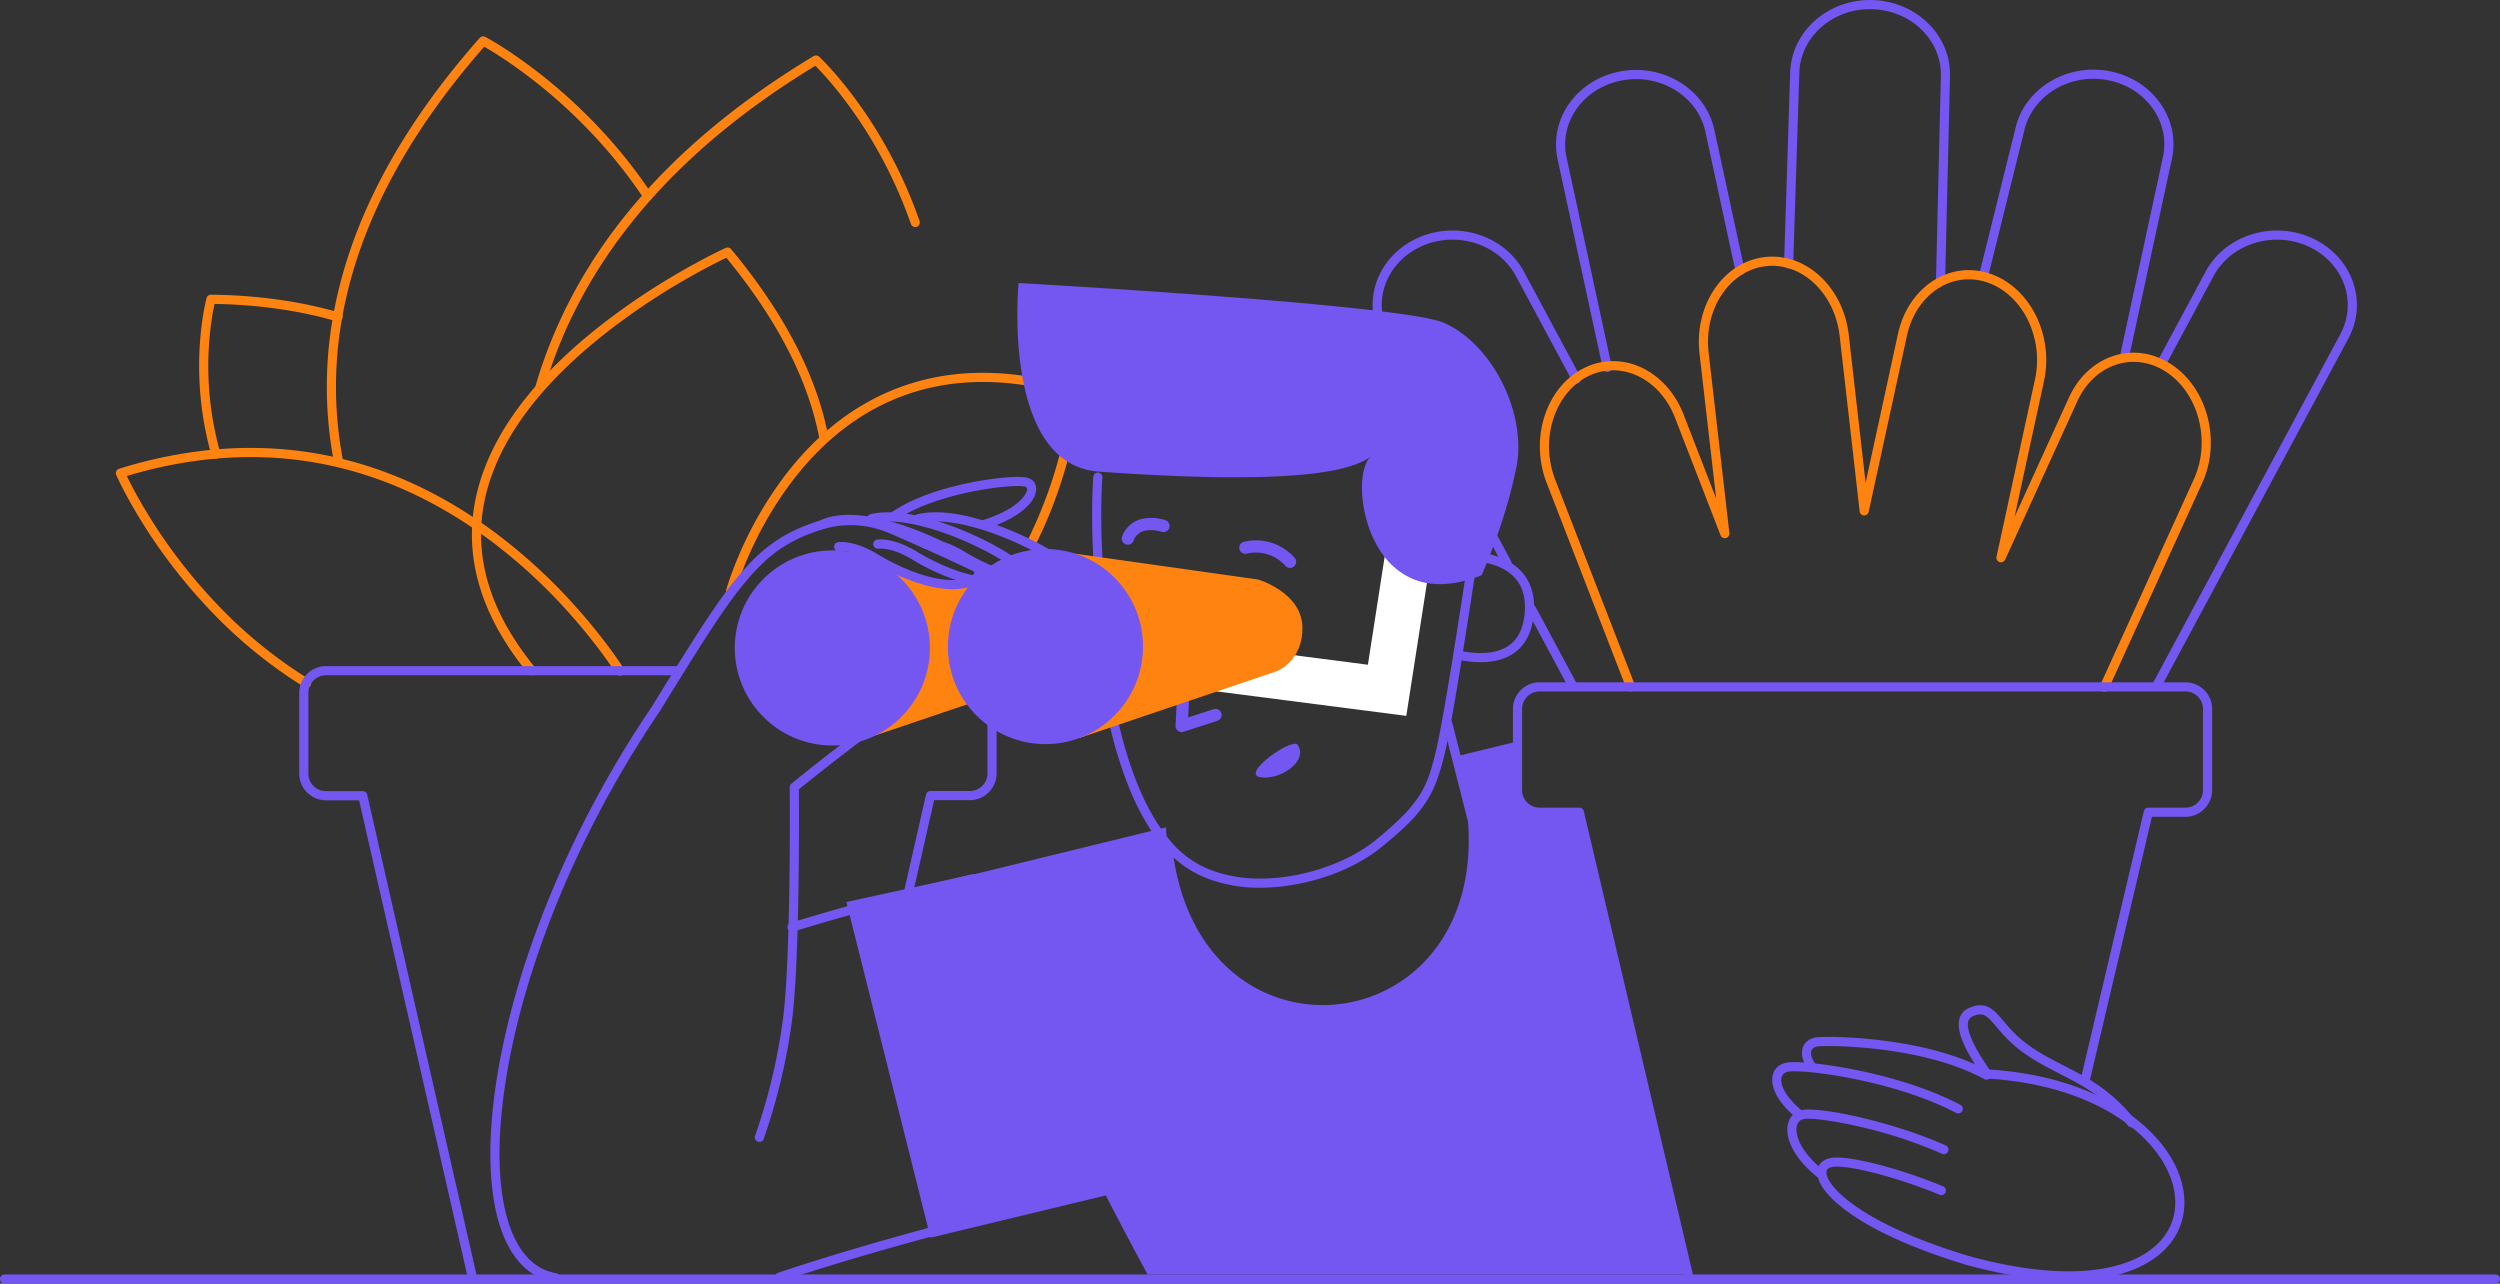 <svg id="search_outline_II" data-name="search/outline_II" xmlns="http://www.w3.org/2000/svg" width="1637.561" height="840.823" viewBox="0 0 1637.561 840.823">
  <rect x="0" y="0" width="1637.561" height="840.823" fill="#333333" stroke="none"/>
  <defs>
    <style>
      .cls-1 {
        fill: #7456f1;
      }

      .cls-2 {
        fill: #ff8310;
      }

      .cls-3 {
        fill: none;
        stroke: #fff;
        stroke-width: 30px;
      }
    </style>
  </defs>
  <g id="search_outline_II-2" data-name="search/outline_II" transform="translate(0 2.023)">
    <g id="search_outline_II-3" data-name="search_outline_II">
      <g id="shape_5_" transform="translate(554 483)">
        <path id="Path" class="cls-1" d="M480.2,46.4h-26a14.51,14.51,0,0,1-14.5-14.5V0L399.4,9.8l10.8,42.4c11.4,155.2-193.1,172.2-200.8,4.1L82.7,87.3v-.1L0,105.2,55.1,325.1l114.8-27.7c15.8,30.6,27.4,51.8,27.4,51.8H551.6Z" transform="translate(0.4 0.6)"/>
      </g>
      <g id="flower_II_1_" transform="translate(78 24)">
        <g id="leaves_6_">
          <g id="Group">
            <path id="Path-2" data-name="Path" class="cls-2" d="M7.82,0c30.931.387,58.849,4.4,84,11.719a3,3,0,1,1-1.677,5.761C66.372,10.559,40.029,6.655,10.879,6.052l-.749-.015-.151.683C9.44,9.174,8.9,12.035,8.4,15.273a209.537,209.537,0,0,0,4.984,86.546,3,3,0,0,1-5.793,1.561,215.562,215.562,0,0,1-5.262-88.1l.144-.935c.524-3.361,1.086-6.343,1.65-8.915l.167-.749q.123-.54.237-1.017l.324-1.3q.026-.1.045-.167A3,3,0,0,1,7.82,0Z" transform="translate(52.418 167)"/>
            <path id="Path-3" data-name="Path" class="cls-2" d="M4.168,2.473a3,3,0,1,1,5.906,1.055,256.266,256.266,0,0,0,.593,94.208,3,3,0,0,1-5.893,1.129A262.258,262.258,0,0,1,4.168,2.473Z" transform="translate(136.078 178.299)"/>
            <path id="Path-4" data-name="Path" class="cls-2" d="M96.054,1.012A3,3,0,0,1,99.7.345l.488.263q.576.314,1.351.75l.906.516q1.633.937,3.591,2.119l.565.343c5.423,3.3,11.458,7.283,17.952,11.954a345.445,345.445,0,0,1,54.368,48.658A325.361,325.361,0,0,1,208.6,103.039a3,3,0,0,1-5,3.322,319.371,319.371,0,0,0-29.135-37.389A339.484,339.484,0,0,0,121.046,21.16c-6.063-4.361-11.71-8.1-16.808-11.235l-.761-.465q-1.94-1.181-3.563-2.118l-.958-.549-.011.012C46.862,66.143,16.934,124.77,6.274,182.268l-.32,1.76a3,3,0,0,1-5.906-1.055C10.726,123.194,41.742,62.371,96.054,1.012Z" transform="translate(140.199 -2.2)"/>
            <path id="Path-5" data-name="Path" class="cls-2" d="M107.765,11.855c35.063-14.736,75.8-16.148,122.511-1.906a3,3,0,0,1,2.113,3.142l-.06.605-.146,1.313-.17,1.408c-.2,1.587-.443,3.365-.737,5.321-1.025,6.813-2.441,14.4-4.313,22.563a301.844,301.844,0,0,1-24.284,68.47,3,3,0,0,1-5.356-2.7,295.942,295.942,0,0,0,23.791-67.105c1.836-8.011,3.225-15.448,4.228-22.115l.2-1.365q.241-1.666.429-3.127l.171-1.379-.334-.1C182.008,2.038,143.937,3.46,111.1,16.965l-1.014.422C82.386,29.03,59.328,48.909,40.525,74.734a242.309,242.309,0,0,0-26.765,47.5c-2.416,5.667-4.414,10.925-6.016,15.638l-.359,1.068q-.519,1.559-.921,2.859l-.348,1.144-.224.771a3,3,0,1,1-5.785-1.593l.255-.882q.1-.353.232-.769l.28-.9q.513-1.634,1.188-3.626c1.65-4.851,3.7-10.249,6.178-16.059A248.24,248.24,0,0,1,35.675,71.2C55.08,44.551,78.962,23.961,107.765,11.855Z" transform="translate(397.599 218.181)"/>
            <path id="Path-6" data-name="Path" class="cls-2" d="M182.254.43A3,3,0,0,1,185.838.8l.326.308.649.627q1.007.984,2.28,2.294l.368.381c2.83,2.937,5.978,6.421,9.363,10.443a288.6,288.6,0,0,1,28.3,40.393,304.111,304.111,0,0,1,24.51,53.17,3,3,0,0,1-5.666,1.974A298.126,298.126,0,0,0,221.94,58.265a282.627,282.627,0,0,0-27.706-39.552l-1.225-1.444c-2.629-3.074-5.094-5.8-7.351-8.16l-.517-.539q-.536-.557-1.026-1.054l-.745-.75-1.129.687C132.23,37.963,92.808,72.1,63.106,109.31l-.916,1.152C35.3,144.435,16.847,180.486,5.881,218.041a3,3,0,1,1-5.759-1.682C24.132,134.135,82.383,60.534,182.254.43Z" transform="translate(272.699 10.3)"/>
            <path id="Path-7" data-name="Path" class="cls-2" d="M169.792,1.085c35.912,43.283,56.584,84.528,63.841,123.669a3,3,0,0,1-5.9,1.094c-6.918-37.314-26.467-76.787-60.46-118.382l-.623-.76-1.127.543Q164.3,7.84,162.9,8.533l-1.143.571-1.783.9c-5.11,2.6-10.72,5.6-16.715,8.992A442.989,442.989,0,0,0,87.115,56.468C50.868,85.084,24.7,116.3,12.89,149.486-1.669,190.4,6.378,232.38,41.5,275.3a3,3,0,0,1-4.643,3.8C.428,234.583-8.04,190.407,7.237,147.474,19.488,113.047,46.344,81.011,83.4,51.758A448.9,448.9,0,0,1,140.31,13.774l2.128-1.2C148.421,9.233,154,6.283,159.071,3.741l1.165-.582q1.707-.848,3.167-1.551l1.256-.6,1.584-.739A3,3,0,0,1,169.792,1.085Z" transform="translate(231.117 136.1)"/>
            <path id="Path-8" data-name="Path" class="cls-2" d="M2.737,1.039C70.1-4.891,130.5,14.828,183.629,53.515a356.028,356.028,0,0,1,55.537,50.536,367.155,367.155,0,0,1,31.428,40.308,3,3,0,1,1-4.986,3.337,361.2,361.2,0,0,0-30.913-39.645,350.07,350.07,0,0,0-54.6-49.686C128.073,20.483,69.073,1.222,3.263,7.016a3,3,0,1,1-.526-5.977Z" transform="translate(60 267.373)"/>
            <path id="Path-9" data-name="Path" class="cls-2" d="M64.843.011a3,3,0,0,1,.516,5.978A290.716,290.716,0,0,0,8.543,16.965l-1.372.406.572,1.183q.364.747.764,1.55l.835,1.659c3.049,6,6.761,12.684,11.151,19.892a350.753,350.753,0,0,0,46.491,60.453,302.5,302.5,0,0,0,59.49,48.339,3,3,0,1,1-3.144,5.11,308.467,308.467,0,0,1-60.672-49.292A356.705,356.705,0,0,1,15.368,44.775C10.9,37.432,7.11,30.61,3.994,24.481l-.581-1.15q-.988-1.97-1.782-3.64l-.438-.927Q.947,18.241.744,17.8L.273,16.749l-.025-.057a3,3,0,0,1,1.868-4.059A300.324,300.324,0,0,1,64.843.011Z" transform="translate(-2.101 268.4)"/>
          </g>
        </g>
        <path id="pot_4_" class="cls-1" d="M56.3,0A17.511,17.511,0,0,1,73.8,17.172l0,.328V70.4A17.511,17.511,0,0,1,56.628,87.9l-.328,0H32.894L17.925,153.666a3,3,0,0,1-3.418,2.294l-.173-.034a3,3,0,0,1-2.294-3.418l.034-.173,15.5-68.1a3,3,0,0,1,2.744-2.329L30.5,81.9H56.3A11.511,11.511,0,0,0,67.8,70.692l0-.292V17.5A11.511,11.511,0,0,0,56.592,6L56.3,6H3A3,3,0,0,1,2.824.005L3,0Z" transform="translate(501 410.2)"/>
        <path id="pot_3_" class="cls-1" d="M247.7,0a3,3,0,0,1,.176,5.995L247.7,6H17.5A11.511,11.511,0,0,0,6,17.208L6,17.5V70.4A11.511,11.511,0,0,0,17.208,81.9l.292,0H41.6a3,3,0,0,1,2.88,2.158l.046.176,71.9,315.8a3,3,0,0,1-5.806,1.5l-.044-.171L39.206,87.9H17.5A17.511,17.511,0,0,1,0,70.729L0,70.4V17.5A17.511,17.511,0,0,1,17.172,0L17.5,0Z" transform="translate(118 410.3)"/>
      </g>
      <g id="guy_1_" transform="translate(324 114)">
        <g id="arm_2_" transform="translate(0 224)">
          <path id="arm_4_" class="cls-1" d="M130.606.349l.187.108,262.2,164.1a3,3,0,0,1-1.008,5.486l-9.507,1.917q-5.12,1.042-11.252,2.306l-11.108,2.305c-13.535,2.824-28.161,5.932-43.651,9.292-55.3,11.993-110.594,24.784-162.371,37.871l-3.782.958c-51.45,13.062-96.571,25.723-133.584,37.727l-3.722,1.214q-4.616,1.514-9.046,3.01a3,3,0,1,1-1.92-5.684l3.594-1.207q4.529-1.512,9.244-3.041l2.7-.872c36.638-11.789,80.936-24.187,131.259-36.963,51.677-13.119,106.95-25.952,162.307-38L318.9,179.2c15.981-3.455,31.006-6.636,44.823-9.5l14.931-3.076,4.767-.971L128.662,6.2l-3.656.854q-2.363.556-5.165,1.226l-3.483.837c-7.078,1.709-14.818,3.624-23.08,5.726-27.535,7-55.23,14.633-81.3,22.623a3,3,0,1,1-1.758-5.737c25.123-7.7,51.735-15.062,78.262-21.855L91.8,9.03C100.545,6.805,108.709,4.788,116.128,3l6.29-1.5L128.535.075A3,3,0,0,1,130.606.349Z" transform="translate(183.699 232.7)"/>
          <path id="forearm_1_" class="cls-1" d="M213.658,3.695c16.886-5.556,33.949-4.943,51.161,2.5l12.737,5.626c39.791,17.619,60.17,27.584,74.036,37.223l.418.292c9.138,6.408,14.093,12.045,14.411,17.592.369,6.436-5.242,11.047-16.224,14.259l-.481.139c-14.409,4.1-36.579,16.533-64.234,35.274q-9.112,6.175-18.8,13.107c-15.367,10.992-30.981,22.773-46.023,34.554l-2.745,2.155q-4.954,3.9-9.295,7.378l-3.279,2.636-3.239,2.624.025,3.987.019,4.314c.081,22.478-.072,47.772-.617,72.04l-.128,5.39c-.727,28.878-1.96,51.472-3.8,65.582l-.13.971a390.975,390.975,0,0,1-18.451,76.719,3,3,0,0,1-5.646-2.03,385.162,385.162,0,0,0,17.964-74.109l.313-2.324c1.874-14.332,3.12-37.864,3.831-67.995l.105-4.685c.5-23.487.642-47.831.564-69.538l-.053-9.708a3,3,0,0,1,1.095-2.344l3.464-2.818,1.9-1.53c4.035-3.249,8.558-6.846,13.484-10.71l.928-.728c15.107-11.832,30.788-23.663,46.232-34.711q9.726-6.957,18.921-13.193l2.52-1.7c26.438-17.765,47.783-29.676,62.515-34.107l1.794-.525c8.264-2.474,11.642-5.287,11.485-8.029-.177-3.093-4.151-7.613-11.866-13.023l-.814-.565c-12.879-8.87-32-18.309-67.944-34.3l-16.728-7.4c-16.072-7.123-31.83-7.764-47.549-2.592-19.472,6.392-32.421,15.084-46.66,31.675l-.528.618c-12.692,14.928-24.4,32.646-54.359,81.322l-2.833,4.606-.074.114C57.26,207.006,21.209,296.405,9.737,372.081-1.008,442.97,11.823,490.654,43,495.987A3,3,0,0,1,41.99,501.9C6.3,495.8-7.377,444.952,3.8,371.182,15.3,295.366,51.078,206.165,104.49,126.762l1.6-2.365,4.571-7.428c28.533-46.306,40.159-63.848,52.714-78.7l.4-.473C178.932,19.972,192.891,10.512,213.658,3.695Z" transform="translate(-2.796 -2.044)"/>
        </g>
        <g id="head_2_" transform="translate(242)">
          <path id="Path-10" data-name="Path" class="cls-1" d="M3.77,0l.176.007A3,3,0,0,1,6.743,3.2c-2.7,40.969,2.2,96.163,10.956,143.153a3,3,0,0,1-5.9,1.1C2.959,100.008-1.984,44.342.756,2.8A3,3,0,0,1,3.77,0Z" transform="translate(149.351 193.5)"/>
          <path id="ear_4_" class="cls-1" d="M10.412,2.735A3,3,0,0,1,13.666.012c9.285.824,18.156,3.466,25.146,8.7C48.557,16.009,53.158,27.4,51.074,43.1c-1.89,14.072-8.945,22.858-19.909,26.741-8.287,2.935-18.2,2.9-28.749.8a3,3,0,1,1,1.17-5.885c9.586,1.905,18.487,1.938,25.576-.573,8.831-3.128,14.374-10.03,15.965-21.879,1.8-13.578-1.93-22.815-9.912-28.791C29.272,9.064,21.41,6.722,13.135,5.988A3,3,0,0,1,10.412,2.735Z" transform="translate(387.299 245.6)"/>
          <path id="neck_4_" class="cls-1" d="M185.76.094a3,3,0,0,1,3.6,2l.048.17,16.3,64a3,3,0,0,1,.085.521c2.684,36.536-6.291,67.488-24.768,90.2A98.038,98.038,0,0,1,41.13,169.927C18.751,150.805,4.2,121.578.019,84.335a3,3,0,1,1,5.963-.669c4.014,35.781,17.869,63.6,39.046,81.7A91.369,91.369,0,0,0,113.269,187a92.3,92.3,0,0,0,63.1-33.808c17.3-21.269,25.842-50.331,23.512-84.923l-.056-.788L183.593,3.741a3,3,0,0,1,2-3.6Z" transform="translate(195.8 354.899)"/>
          <path id="beard_1_" class="cls-1" d="M103.26,212.965h0a95.639,95.639,0,0,1-33.049-5.488A69.874,69.874,0,0,1,44.055,190.8,108.683,108.683,0,0,1,28.822,170.69,173.668,173.668,0,0,1,16.41,145.066,272.318,272.318,0,0,1,3.436,100.526C2.4,95.489,1.509,90.554.794,85.858l-.087-.575C.564,84.332.437,83.45.329,82.66L.173,81.483.019,80.235A2.994,2.994,0,0,1,1.96,77.086c5.354-1.978,13.894-3.878,25.384-5.648l1.717-.261c6.018-.9,12.655-1.741,19.729-2.5,1.622-.175,3.255-.344,4.853-.5l2.577-.249,2.429-.217c8.376-.42,16.862-.634,25.222-.634a482.545,482.545,0,0,1,73.519,5.556c7.439,1.15,14.466,2.435,20.886,3.82l.629.136c.869.19,1.638.362,2.351.525l1.348.312.729-4.253c.94-5.57,2.1-12.715,3.442-21.237l1.338-8.544c1.045-6.715,2.131-13.777,3.227-20.989l.978-6.449,2.012-13.388A3,3,0,0,1,197.3,0c.08,0,.162,0,.242.01l43.8,3.5a3,3,0,0,1,2.728,3.434L242.4,17.92l-1.667,10.842c-2.225,14.39-4.351,27.794-6.318,39.838l-.768,4.684-1.163,7c-3.5,20.9-6.194,35.495-8.019,43.366l-.354,1.495a145.231,145.231,0,0,1-5.427,18.264,70.2,70.2,0,0,1-7.5,14.535,88.5,88.5,0,0,1-11.57,13.582c-4.489,4.414-10.091,9.309-17.63,15.4-8.08,6.532-18.532,12.345-30.227,16.811a142.03,142.03,0,0,1-36.752,8.656C111.036,212.775,107.084,212.965,103.26,212.965ZM58.957,73.7l-1.178.108-2.8.265c-1.762.172-3.627.364-5.544.571l-1.806.2c-6.984.775-13.5,1.627-19.371,2.532A165.1,165.1,0,0,0,6.671,81.835l-.382.118.194,1.373.242,1.627c.7,4.6,1.573,9.431,2.588,14.362a266.2,266.2,0,0,0,12.68,43.553c7.332,18.634,16.2,33.348,26.352,43.735a63.986,63.986,0,0,0,24.114,15.3,89.794,89.794,0,0,0,30.81,5.062c3.634,0,7.393-.181,11.175-.539a136,136,0,0,0,35.078-8.25c11.15-4.246,21.072-9.748,28.694-15.909a219.654,219.654,0,0,0,18.263-16.2,82.892,82.892,0,0,0,11.079-13.575l.242-.384c4.382-6.992,6.949-13.822,10.171-27.067l.512-2.13c1.817-7.673,4.586-22.627,8.229-44.448l1.274-7.695,1.684-10.347c1.38-8.555,2.843-17.8,4.35-27.484l1.348-8.713,2.288-14.987-37.8-3.021-.382,2.548-2.525,16.683c-.753,4.941-1.516,9.909-2.268,14.767l-.95,6.117-1.473,9.366c-1.552,9.785-2.828,17.547-3.794,23.071l-.509,2.869A3,3,0,0,1,184.222,84l-.679-.175-1.6-.393c-1.5-.36-3.16-.736-4.932-1.118l-.854-.183c-6.069-1.29-12.692-2.492-19.685-3.573a476.556,476.556,0,0,0-72.6-5.485c-8.249,0-16.621.21-24.883.624h-.03Z" transform="translate(156.2 252.5)"/>
          <path id="nose_2_" class="cls-1" d="M7.4.005A4,4,0,0,1,11.2,4l-.005.2L8.283,62.705,24.966,57.3a4,4,0,0,1,4.97,2.377l.068.194a4,4,0,0,1-2.377,4.97l-.194.068-22.2,7.2A4,4,0,0,1,0,68.287L.005,68.1l3.2-64.3A4,4,0,0,1,7.2,0Z" transform="translate(204 291.2)"/>
          <path id="brow_5_" class="cls-1" d="M3.156.855A33.478,33.478,0,0,1,29.528,5.708a34.34,34.34,0,0,1,4.88,3.913l.409.4a19.784,19.784,0,0,1,1.412,1.549,4,4,0,1,1-6.256,4.986,14.776,14.776,0,0,0-1.128-1.189,26.379,26.379,0,0,0-3.743-3,25.551,25.551,0,0,0-20.256-3.7A4,4,0,1,1,3.156.855Z" transform="translate(245.899 237.935)"/>
          <path id="brow_4_" class="cls-1" d="M14.066.5A28.83,28.83,0,0,1,25.8.732l.622.138c.993.229,1.767.454,2.274.628a4,4,0,0,1-2.4,7.63l-.432-.135-.214-.062c-.44-.125-.949-.253-1.514-.372a21.165,21.165,0,0,0-8.471-.223,10.109,10.109,0,0,0-7.938,6.788A4,4,0,0,1,.27,12.241,18.052,18.052,0,0,1,14.066.5Z" transform="translate(168.699 223.218)"/>
          <path id="mouth_2_" class="cls-1" d="M27.364.635c-3.5-4.8-37.6,19.1-24.3,21.3C16.364,24.035,34.864,10.935,27.364.635Z" transform="translate(256.536 371.165)"/>
          <path id="Trazado_17" data-name="Trazado 17" class="cls-3" d="M230.777,321.715l111.81,14.427,15.028-96.781"/>
          <g id="Grupo_6" data-name="Grupo 6" transform="translate(25.154 -6.032) rotate(-16)">
            <path id="hair" class="cls-1" d="M255.581,335.478s23.984-28.052,41.313-61.538c16.324-31.464,7.661-81.326-19.337-104.071C254.954,150.789,16.75,67.914,16.75,67.914S-27.2,179.3,33.573,201.283c66.678,24.261,148.217,50.526,174.461,39.154C189.073,246.249,174,343.865,255.581,335.478Z" transform="translate(35.531 25.521)"/>
          </g>
        </g>
        <g id="binoculars_1_" transform="translate(157 243)">
          <path id="Path-11" data-name="Path" class="cls-2" d="M20.8,123.3,150.3,79.5s17.3-6.6,16.7-29.1-28.9-30.9-28.9-30.9L0,0Z" transform="translate(205.1 1.1)"/>
          <path id="Path-12" data-name="Path" class="cls-2" d="M20.8,123.3,150.3,79.5s17.3-6.6,16.7-29.1-28.9-30.9-28.9-30.9L71.3,23.9,0,0Z" transform="translate(66.5 1.1)"/>
          <circle id="Oval" class="cls-1" cx="63.9" cy="63.9" r="63.9" transform="translate(139.9 0.6)"/>
          <circle id="Oval-2" data-name="Oval" class="cls-1" cx="63.9" cy="63.9" r="63.9" transform="translate(0.3 1.5)"/>
        </g>
        <g id="fingers_4_" transform="translate(214 199)">
          <path id="Path-13" data-name="Path" class="cls-1" d="M50.9,4.241l1.266-.266C67.575.789,82.965-.656,89.233.282c7.8,1.136,9.345,8.547,4.175,15.712C88.349,23,77.807,29.571,63.279,34.019a3,3,0,1,1-1.757-5.737c13.376-4.1,22.819-9.977,27.021-15.8,2.786-3.861,2.454-5.8-.031-6.24l-.155-.025c-5.5-.822-20.623.62-35.607,3.765l-.6.127C32.869,14.217,15.926,20.473,4.734,28.4a3,3,0,0,1-3.468-4.9C13.245,15.019,30.892,8.5,50.9,4.241Z" transform="translate(44.3 -2.65)"/>
          <path id="Path-14" data-name="Path" class="cls-1" d="M2.286,1.358c14.478-3.55,34.473.04,56.658,8.631l.775.3c17.021,6.665,34.138,16.058,39.755,21.323l.189.18c3.458,3.276,3.869,7.647.954,11.1-2.509,2.971-7.194,4.91-13.252,5.549C73.47,49.91,54.217,44.738,32.527,32.29l-.732-.422-.664-.426-.549-.343q-.436-.268-.943-.567c-1.615-.95-3.4-1.9-5.288-2.788a42.373,42.373,0,0,0-11.363-3.7,20.059,20.059,0,0,0-4.9-.188,3,3,0,1,1-.576-5.972,25.98,25.98,0,0,1,6.372.227,48.092,48.092,0,0,1,13.014,4.2c2.07.97,4.014,2.009,5.782,3.048l.748.446c.539.326.975.6,1.3.813l.149.1.635.367c20.437,11.731,38.3,16.6,50.8,15.435l.429-.043c4.66-.492,7.944-1.851,9.3-3.454.762-.9.727-1.653-.368-2.748l-.149-.145c-4.74-4.579-21.442-13.774-37.985-20.252C36.092,7.483,16.864,3.962,3.715,7.186A3,3,0,0,1,2.286,1.358Z" transform="translate(60.399 20.528)"/>
          <path id="Path-15" data-name="Path" class="cls-1" d="M2.36,1.12c14.5-3.17,34.331.552,56.209,9.083l.782.307c16.846,6.643,33.685,15.9,39.224,21.084l.189.179c3.458,3.276,3.869,7.647.954,11.1-2.509,2.971-7.194,4.91-13.252,5.549-13.9,1.467-33.149-3.705-54.838-16.154l-.732-.422-.664-.426-.549-.343q-.436-.268-.943-.567c-1.615-.95-3.4-1.9-5.288-2.788a42.373,42.373,0,0,0-11.363-3.7,20.059,20.059,0,0,0-4.9-.188,3,3,0,1,1-.576-5.972,25.98,25.98,0,0,1,6.372.227A48.092,48.092,0,0,1,26,22.291c2.07.97,4.014,2.009,5.782,3.048l.748.446c.539.326.975.6,1.3.813l.149.1.635.367c20.437,11.731,38.3,16.6,50.8,15.435l.429-.043c4.66-.492,7.944-1.851,9.3-3.454.762-.9.727-1.653-.368-2.747l-.149-.145c-4.665-4.5-21.095-13.562-37.467-20.017l-1.527-.6C35.059,7.571,16.549,4.16,3.641,6.982A3,3,0,0,1,2.36,1.12Z" transform="translate(30.099 20.549)"/>
          <path id="Path-16" data-name="Path" class="cls-1" d="M1.7,3.774C15.694-2.934,37.016-.357,61.862,8.789l1.2.445c18.172,6.827,37,17.008,42.8,22.567,3.458,3.276,3.869,7.647.954,11.1-2.509,2.971-7.194,4.91-13.252,5.549C79.67,49.917,60.417,44.745,38.727,32.3L38,31.874l-.664-.426-.549-.343q-.436-.268-.943-.567c-1.615-.95-3.4-1.9-5.288-2.788a42.373,42.373,0,0,0-11.363-3.7,20.059,20.059,0,0,0-4.9-.188,3,3,0,0,1-.576-5.972,25.98,25.98,0,0,1,6.372.227,48.092,48.092,0,0,1,13.014,4.2c2.07.97,4.014,2.009,5.782,3.048l.748.446c.539.326.975.6,1.3.813l.149.1.635.367c20.437,11.731,38.3,16.6,50.8,15.435l.429-.043c4.66-.492,7.944-1.851,9.3-3.454.8-.942.722-1.718-.508-2.883l-.356-.33c-5.624-5.057-23.73-14.758-41-21.183l-.575-.213C36.348,5.791,16.4,3.38,4.3,9.184A3,3,0,0,1,1.7,3.774Z" transform="translate(-2.701 22.221)"/>
        </g>
      </g>
      <g id="flower_1_" transform="translate(899)">
        <path id="leaves_4_" class="cls-1" d="M42.132.961c27.958-5.236,55.274,11.429,61.405,37.426l.179.791,19.8,91.8a3,3,0,0,1-5.823,1.436l-.042-.171-19.8-91.794C92.8,17.263,68.366,2.153,43.236,6.859,18.35,11.519,2.22,33.675,6.772,56.582l.144.694,29.6,137a3,3,0,0,1-5.822,1.438l-.042-.171-29.6-137C-4.707,31.991,13.766,6.273,42.132.961Z" transform="translate(120.216 43.79)"/>
        <path id="leaves_7_" class="cls-1" d="M4,47.428C4.855,20.416,29.09-.823,57.887.024,86.5.863,109.1,22.856,108.717,49.487L105.5,184.095a3,3,0,0,1-6,.033v-.176l3.2-133.823c.746-23.593-19.3-43.354-44.99-44.106-25.326-.745-46.539,17.616-47.685,40.89L10,47.619l-4,125.3a3,3,0,0,1-6-.015v-.176Z" transform="translate(269.601 -2.023)"/>
        <path id="leaves_10_" class="cls-1" d="M23.569,39.172C29.327,12.73,56.913-4.327,85.153.961c28.055,5.254,46.474,30.591,41.246,56.788l-.166.794-28.1,130.1a3,3,0,0,1-5.9-1.093l.032-.173,28.1-130.1C125.394,34.2,109.156,11.561,84.049,6.859,59.169,2.2,34.969,16.963,29.57,39.836l-.158.7-23.5,94.8a3,3,0,0,1-5.861-1.271l.037-.172Z" transform="translate(397.399 43.59)"/>
        <path id="leaves_12_" class="cls-1" d="M35.258,27.009c12.962-24.118,44.282-33.86,70.1-21.9,25.687,11.9,36.3,40.814,23.866,64.913l-.384.729-123.2,229.4a3,3,0,0,1-5.368-2.675l.082-.164,123.2-229.4c11.363-21.143,2.15-46.767-20.718-57.358C80.082.012,52.533,8.405,40.892,29.214l-.348.634-31.3,58.3a3,3,0,0,1-5.368-2.675l.082-.164Z" transform="translate(510.399 148.97)"/>
        <path id="leaves_3_" class="cls-1" d="M1.582.357A3,3,0,0,1,5.553,1.423l.091.158,27,50.3a3,3,0,0,1-5.2,3l-.091-.158-27-50.3A3,3,0,0,1,1.582.357Z" transform="translate(101.299 394.099)"/>
        <path id="leaves_5_" class="cls-1" d="M29.065,5.107C54.628-6.731,85.58,2.7,98.774,26.291l.394.719,37,68.9a3,3,0,0,1-5.195,3l-.091-.158-37-68.9C82.45,8.577,54.574-.094,31.586,10.552,8.946,21.037-.31,46.255,10.533,67.274l.335.636,79.8,148.5a3,3,0,0,1-5.194,3l-.091-.158L5.583,70.75C-7.446,46.507,3.119,17.123,29.065,5.107Z" transform="translate(0.074 148.97)"/>
        <path id="leaves_11_" class="cls-2" d="M146.874.339c26.836-3.394,51.388,19.055,55.344,50l.114.94,11.042,96.856,21.144-97.345c6.489-30.247,32.942-48.153,59.277-39.975l.8.256c26.1,8.629,41.877,39.658,35.781,69.675l-.191.909-19.28,88.9,35.617-78.173c12.5-27.52,42.06-37.52,66.139-22.439l.728.465c23.644,15.379,32.807,49.554,20.863,76.929l-.368.827-61.4,135a3,3,0,0,1-5.53-2.321l.068-.163,61.4-135c11.3-24.869,3.031-56.367-18.3-70.245-20.833-13.551-46.467-5.286-57.8,18.7l-.339.732-47.2,103.6a3,3,0,0,1-5.7-1.7l.034-.177,25.2-116.2c5.979-27.426-8.306-55.907-31.611-63.613C269.925,9.231,246.7,24.5,240.563,51.239l-.181.814-25,115.1a3,3,0,0,1-5.886-.109l-.026-.187-13.1-114.9c-3.218-28.3-25.188-48.642-48.743-45.663C124.3,9.242,107.643,34.013,110.44,61.926l.091.847,13.6,118.3a3,3,0,0,1-5.707,1.6l-.07-.169-29.8-76.9C78.454,79.55,52.815,67.552,31.31,78.49,9.752,89.455.082,119.222,9.749,145.244l.3.787,52.2,134.6a3,3,0,0,1-5.526,2.332l-.068-.163L4.453,148.2C-6.771,119.249,3.93,85.685,28.59,73.142c24.615-12.52,53.654.829,65.212,29.419l.345.871,21.352,55.1L104.57,63.456C101.031,32.436,119.452,4.328,146.065.45Z" transform="translate(109.65 166.084)"/>
        <path id="pot_2_" class="cls-1" d="M440.5,0A17.511,17.511,0,0,1,458,17.172l0,.328V70.6a17.511,17.511,0,0,1-17.172,17.5l-.328,0H418.575L377.72,261.488a3,3,0,0,1-3.435,2.267l-.173-.035a3,3,0,0,1-2.267-3.435l.035-.173,41.4-175.7a3,3,0,0,1,2.74-2.307l.18-.005h24.3A11.511,11.511,0,0,0,452,70.892l0-.292V17.5A11.511,11.511,0,0,0,440.792,6L440.5,6H17.5A11.511,11.511,0,0,0,6,17.208L6,17.5V70.6A11.511,11.511,0,0,0,17.208,82.1l.292,0h26a3,3,0,0,1,2.873,2.138l.047.174,71.9,305.2a3,3,0,0,1-5.795,1.546l-.045-.17L41.124,88.1H17.5A17.511,17.511,0,0,1,0,70.928L0,70.6V17.5A17.511,17.511,0,0,1,17.172,0L17.5,0Z" transform="translate(92 444.9)"/>
      </g>
      <g id="hand_II_1_" transform="translate(1163 659)">
        <path id="Path-17" data-name="Path" class="cls-1" d="M6.9,1.706C13.643-1.177,18.571-.379,23.386,3.9a41.365,41.365,0,0,1,3.606,3.718l.876,1.012c.82.962,3.387,3.971,4.327,5.035A80.419,80.419,0,0,0,45.51,25.96q1.057.773,2.155,1.521l.962.648c5.5,3.671,10.01,6.169,20.005,11.308l3.761,1.934c4.822,2.492,7.713,4.056,10.993,5.977a111.217,111.217,0,0,1,32.134,27.738,3,3,0,1,1-4.679,3.756A105.037,105.037,0,0,0,81.093,52.96l-1.368-.8c-3.032-1.759-5.877-3.286-10.59-5.717l-4.972-2.558c-9.571-4.944-13.991-7.452-19.871-11.44q-1.186-.808-2.323-1.639A85.377,85.377,0,0,1,28.283,18.292l-1.023-1.158c-1.42-1.632-4.2-4.9-4.187-4.883l-.561-.644A36.259,36.259,0,0,0,19.4,8.383C16.325,5.65,13.868,5.253,9.272,7.218c-3.465,1.5-4.211,5.022-2.16,11.389,1.963,6.095,6.358,13.9,12.731,23.042A3,3,0,1,1,14.92,45.08C8.235,35.488,3.588,27.236,1.4,20.447-1.481,11.5-.044,4.709,6.9,1.706Z" transform="translate(120.018 -2.564)"/>
        <path id="Path-18" data-name="Path" class="cls-1" d="M11.13.127,12.218.084C22.953-.287,40.053.551,56.912,2.89c25.046,3.475,47.565,9.792,65.385,19.5a3,3,0,1,1-2.87,5.269C102.614,18.5,81.182,12.416,57.266,9l-1.178-.166C39.01,6.464,21.676,5.668,11.407,6.121c-5.973.288-7.453,4.709-2.6,11.57a3,3,0,0,1-4.9,3.467C-3.451,10.753-.075.667,11.13.127Z" transform="translate(17.337 18.176)"/>
        <path id="Path-19" data-name="Path" class="cls-1" d="M11.036.113C19.467-.531,38.279,1.6,57.7,5.707c24.275,5.128,47.3,12.673,65.56,22.24a3,3,0,0,1-2.785,5.315C102.76,23.982,80.237,16.6,56.457,11.577l-2-.416C36.27,7.439,18.964,5.525,11.491,6.1c-9.225.7-7.391,13.318,8.649,26.167a3,3,0,0,1-3.751,4.683C6.909,29.351,1.219,21.1.171,13.886-.934,6.278,3.391.691,11.036.113Z" transform="translate(-2.165 34.696)"/>
        <path id="Path-20" data-name="Path" class="cls-1" d="M11.812.046C28.424-.771,72.258,9.4,103.785,23.5a3,3,0,1,1-2.451,5.477A299.976,299.976,0,0,0,49.123,11.626l-1.542-.362C32.176,7.692,18.315,5.733,12.12,6.038c-4.592.245-6.883,3.7-5.913,9.551,1.231,7.424,7.434,16.4,17.991,24.582a3,3,0,1,1-3.675,4.742C8.86,35.876,1.793,25.648.287,16.571-1.23,7.418,3.359.5,11.812.046Z" transform="translate(7.741 65.758)"/>
        <path id="Path-21" data-name="Path" class="cls-1" d="M9.858.156c11.348-1.39,43.4,6.663,72.511,18.706a3,3,0,1,1-2.294,5.544l-1.7-.7c-27.757-11.285-57.968-18.8-67.8-17.6-3.357.4-4.7,1.733-4.568,4.015.19,3.305,3.172,8.15,8.911,13.577C29.745,37.721,58.715,52.387,99.683,64.66a3,3,0,1,1-1.722,5.748C56.171,57.888,26.4,42.818,10.8,28.063,4.054,21.686.315,15.611.019,10.471-.309,4.761,3.572.9,9.858.156Z" transform="translate(27.378 97.167)"/>
        <path id="Path-22" data-name="Path" class="cls-1" d="M16.212,0l.176.006c38.943,2.432,71.672,13.652,95,31.238,21.29,16.051,33.313,36.566,33.252,56-.063,20.025-12.872,36.516-35.942,44.842-25.358,9.152-61.633,8.24-106.484-3.995a3,3,0,0,1,1.579-5.789c43.758,11.936,78.823,12.818,102.869,4.14,20.8-7.506,31.925-21.833,31.979-39.217s-10.98-36.2-30.864-51.193C85.43,19.189,53.829,8.356,16.014,5.994A3,3,0,0,1,16.212,0Z" transform="translate(123.199 39.5)"/>
      </g>
      <path id="line_7_" class="cls-1" d="M1634.667,0a2.948,2.948,0,0,1,2.894,3,2.956,2.956,0,0,1-2.724,2.995l-.17.005H2.894A2.948,2.948,0,0,1,0,3,2.956,2.956,0,0,1,2.724.005L2.894,0Z" transform="translate(0 832.8)"/>
    </g>
  </g>
</svg>
